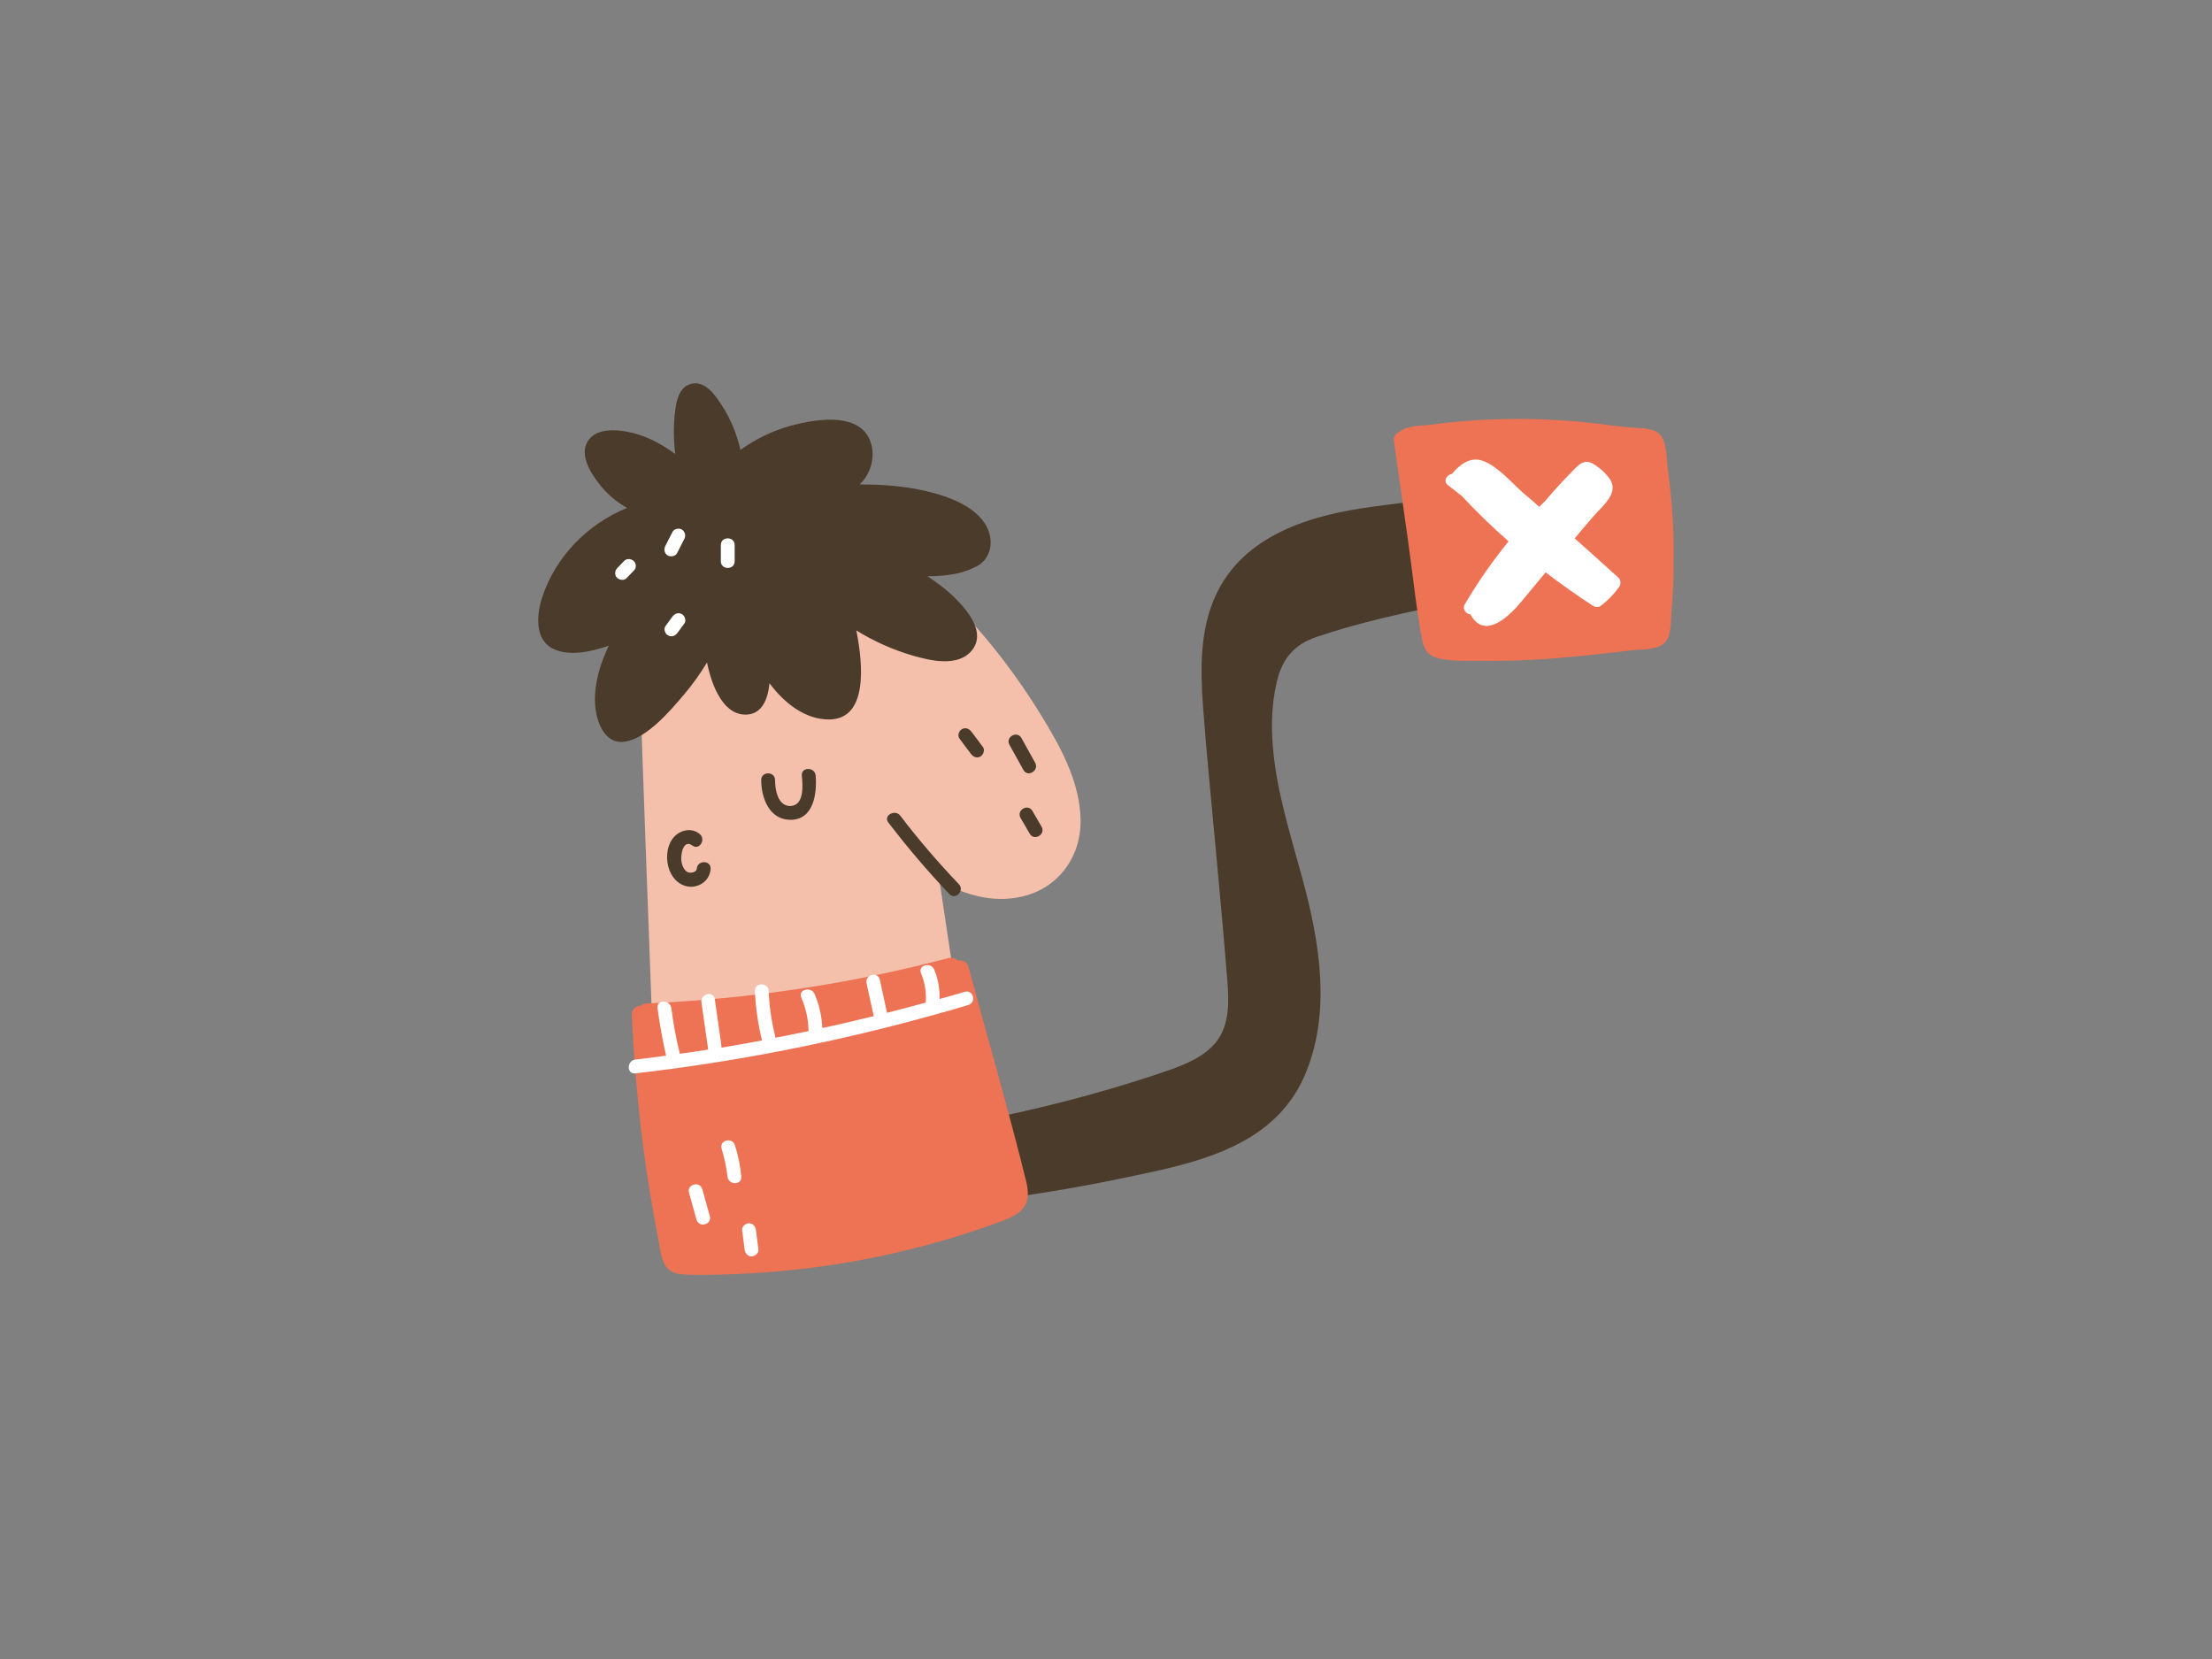 <?xml version="1.0" encoding="utf-8"?>
<!-- Generator: Adobe Illustrator 20.1.0, SVG Export Plug-In . SVG Version: 6.00 Build 0)  -->
<svg version="1.1" id="Capa_1" xmlns="http://www.w3.org/2000/svg" xmlns:xlink="http://www.w3.org/1999/xlink" x="0px" y="0px" width="800px" height="600px" viewBox="0 0 800 600" style="enable-background:new 0 0 800 600;" xml:space="preserve">

<rect x="0" y="0" width="800" height="600" fill="#808080" stroke="none"/>

<g>
	<g>
		<path d="M376.3,258.3c-8.1-13.2-17.6-25.7-28.2-37c-19.8-21.1-47.3-45-78.5-40.4c-13.2,1.9-25.2,9.2-31.6,21.2
			c-6.6,12.5-7,27.1-6.6,40.9c1.2,42.6,3,85.3,4.5,127.9c0,0.8,0.2,1.5,0.5,2.2c-0.2,2.6,1.2,5.1,4.6,5.8
			c33.9,6.2,68.8,2.8,100.7-10.4c3.5-1.4,5-4,4.4-7.8c-2.1-14-4.2-28-6.3-42c9.1,4.8,19,8,29.6,5.6c13.2-2.9,21.5-14.2,21.4-27.5
			C390.7,282.8,383.4,269.8,376.3,258.3z" style="fill:#F4BFAB;"/>
		<path d="M356.1,189.2c-5-7.6-16.7-10.8-25-12.4c-6.7-1.2-13.4-1.6-20.2-1.6c1.5-1.4,2.7-3.1,3.5-5.1
			c2.3-5.4,1.4-12.4-3.8-15.8c-6.6-4.3-17.7-2.2-24.7-0.3c-6.6,1.8-12.6,4.8-18.1,8.7c-1.3-5.5-3.4-10.9-6.5-15.7
			c-2.4-3.7-6-9.4-11.2-8.2c-4.4,1-5.4,5.9-5.9,9.6c-0.7,5.3-0.6,10.6,0,15.8c-4-2.9-8.2-5.4-12.9-6.9c-5.2-1.7-14.6-3.4-18.4,1.8
			c-3.8,5.2,0.9,12.3,4.2,16.4c2.7,3.4,6,6.1,9.7,8.2c-14.3,5.8-26,17.7-30.8,32.6c-2,6.3-2.7,15.5,4.6,18.6
			c5.6,2.4,13,0.9,19.6-1.4c-3.1,6.5-5.3,13.5-5,20.7c0.3,6.2,3.1,15.3,11,14c7.8-1.3,16.2-11.1,21-16.8c3.2-3.7,6-7.7,8.5-11.8
			c1.8,8.9,6.2,19.6,14.8,18.8c5.1-0.5,7.2-5.4,7.8-11.3c5.5,7.4,13.1,13.2,21.7,13.1c13.7-0.2,12.3-19.2,9.7-32.2
			c6.3,3.9,13.2,7,20.4,9.1c6.3,1.8,16.4,4.3,21.4-1.9c5-6.2-1.1-13.8-5.5-18.3c-3.2-3.3-6.8-6-10.6-8.5c6,0,11.9-0.7,16.6-3
			C358.7,202.8,360,195.1,356.1,189.2z" style="fill:#4A3B2A;"/>
		<path d="M535.1,182.5c-12.3-3.1-26.4-0.9-38.9,0.8c-22.1,2.9-46.6,10.2-56.6,32.2c-5.7,12.5-5.5,26.7-4.5,40.1
			c1.2,16.5,2.9,32.9,4.4,49.4c1.5,16.6,3.1,33.2,4.4,49.9c0.6,7.5,0.8,15.8-4.1,22c-4.2,5.2-10.7,7.9-16.9,10.1
			c-30.3,10.5-62,17.7-93.6,22.9c-8.6,1.4-17.2,2.6-25.8,3.6c-2.6,0.3-3.1,3.8-1.4,4.8c-0.5,7.3,1.2,14.2,5.2,20.4
			c0.6,1,1.7,1.4,2.8,1.1c3.2-0.7,6.4-1.5,9.6-2.2c28.8-1.7,57.5-5.5,85.8-11.4c25.5-5.3,54.7-10.6,66.3-37.1
			c9.8-22.6,5.5-48.3-0.7-71.1c-4.2-15.6-9.3-31.2-10.7-47.4c-0.7-7.9-0.5-15.9,1.3-23.7c1.9-8.4,6.1-13.7,14.3-16.5
			c15-5.1,30.8-8.6,46.3-11.7c8.1-1.6,16.3-3.1,24.5-4.3c2.9-0.4,4.5-0.3,5.9-2.9c1.1-2,1.6-4.5,1.6-6.7
			C554.6,193.6,545.3,185.1,535.1,182.5z" style="fill:#4A3B2A;"/>
		<path d="M603.2,169.7c-0.5-3.6-0.2-10.1-3.1-12.8c-2.5-2.4-8.3-2-11.4-2.4c-1.9-0.2-3.7-0.4-5.6-0.6
			c-13.6-1.9-27.3-2.7-41.1-2.3c-8.3,0.2-16.5,0.9-24.7,2c-2.9,0.4-8.6,0.2-11.3,2.7c-1.1,0.4-2.1,1.5-1.9,3c1.7,12,3.4,24,5.1,36
			c1.7,12,2.9,24.1,5.1,36c0.7,3.6,2.1,5.8,5.7,6.7c5.2,1.4,11.5,0.9,16.8,1c12.2,0.2,24.4-0.7,36.5-1.9c5.6-0.6,11.2-1.2,16.7-1.9
			c3.4-0.4,9.4,0,12.1-2.8c2.5-2.6,2.1-7.5,2.4-10.7c0.5-6,0.8-12,0.8-18.1C605.5,192.2,604.7,180.9,603.2,169.7z" style="fill:#ED7354;"/>
		<path d="M585.4,209c-5.3-4.8-10.6-9.6-15.9-14.3c2.3-2.7,4.6-5.5,7-8.2c2.3-2.7,7.2-6.6,6.7-10.7
			c-0.3-3.1-4.6-6.7-7.1-8.1c-3.2-1.8-5.2,0.4-7.3,2.6c-3.4,3.4-6.7,7-9.8,10.7c-0.8,0.8-1.5,1.5-2.3,2.3c-1.9-1.7-3.8-3.4-5.8-5
			c-4.2-3.7-9.1-9.6-14.5-11.6c-4.6-1.7-8.5,1.3-11.3,4.7c-1.9,0.3-3.3,2.6-1.4,4.1c1.7,1.3,3.4,2.6,5.1,4
			c5.3,5.7,10.9,11.1,16.8,16.3c-5.8,7.1-11.1,14.7-15.8,22.7c-1.1,1.8,0.4,3.5,2,3.7c0,0.1,0,0.1,0.1,0.2c5.3,9.3,14.3,0,18.4-4.9
			L559,207c5.6,4.3,11.4,8.4,17.3,12.2c0.7,0.4,1.8,0.5,2.5,0c2.7-2,4.9-4.3,6.9-7.1C586.3,211.2,586.1,209.7,585.4,209z" style="fill:#FFFFFF;"/>
		<path d="M371.1,427.1c-6.4-25.9-13.9-51.5-20.8-77.3c-0.6-2.1-2.4-2.7-4-2.4c-0.8-0.8-1.9-1.2-3.3-0.9
			c-35.6,9.4-72.1,14.8-109,16.4c-0.9,0-1.6,0.3-2.1,0.8c-1.8,0-3.5,1.1-3.4,3.4c1,22,3.2,44,6.8,65.7c0.9,5.4,1.9,10.7,2.9,16
			c0.6,3.3,0.9,7.5,3.3,10c2,2,4.6,2.1,7.3,2.2c5.7,0.2,11.5,0,17.2-0.2c21.9-0.9,43.7-4,64.9-9.4c10.7-2.7,21.2-6,31.5-9.8
			C370,438.8,373.2,435.6,371.1,427.1z" style="fill:#ED7354;"/>
		<path d="M355.5,270.2c-1.4-1.9-2.8-3.8-4.2-5.6c-0.8-1.1-2.2-1.6-3.4-0.9c-1.1,0.6-1.7,2.3-0.9,3.4
			c1.4,1.9,2.8,3.8,4.2,5.6c0.8,1.1,2.2,1.6,3.4,0.9C355.6,273,356.3,271.3,355.5,270.2z" style="fill:#4A3B2A;"/>
		<path d="M374.4,275.9l-5-9c-1.6-2.8-5.9-0.3-4.3,2.5c1.7,3,3.3,6,5,9C371.6,281.3,375.9,278.7,374.4,275.9z" style="fill:#4A3B2A;"/>
		<path d="M376.7,299c-1.1-1.9-2.2-3.8-3.3-5.7c-1.6-2.8-5.9-0.3-4.3,2.5c1.1,1.9,2.2,3.8,3.3,5.7
			C374,304.3,378.3,301.8,376.7,299z" style="fill:#4A3B2A;"/>
		<path d="M295,280.5c-0.3-3.2-5.3-3.2-5,0c0.3,3.3,1,10.8-4.1,11c-4.7,0.1-5.6-6.1-5.6-9.4c0-3.2-5-3.2-5,0
			c0,6.4,2.9,14.4,10.6,14.4C294.3,296.5,295.5,286.9,295,280.5z" style="fill:#4A3B2A;"/>
		<path d="M252,314.2c-0.1,1.3-2.1,1.6-3.1,1.3c-1.4-0.5-2.1-2.3-2.4-3.6c-0.5-2.1,0.4-8.7,3.9-6.1
			c2.6,1.9,5.1-2.4,2.5-4.3c-3.1-2.4-7.5-1.2-9.7,1.9c-2.3,3.2-2.4,7.8-1.1,11.3c1.3,3.4,4.2,6.1,8.1,6c3.7-0.2,6.5-2.8,6.8-6.4
			C257.2,311,252.2,311,252,314.2z" style="fill:#4A3B2A;"/>
		<path d="M346.8,319.8c-7.5-7.9-14.6-16.1-21.2-24.8c-1.9-2.5-6.3,0-4.3,2.5c6.9,9,14.2,17.6,22,25.8
			C345.5,325.7,349,322.1,346.8,319.8z" style="fill:#4A3B2A;"/>
		<path d="M348.9,358.7c-3,0.9-6.1,1.8-9.1,2.6c0.1-3.6-0.5-7.1-1.9-10.6c-1.2-2.9-6-1.7-4.8,1.3c1.4,3.4,2,7,1.7,10.6
			c-4.7,1.3-9.3,2.5-14,3.7c-0.9-4-1.7-8-2.6-12c-0.7-3.1-5.5-1.8-4.8,1.3c0.9,4,1.7,8,2.6,11.9c-6.2,1.5-12.4,3-18.6,4.3
			c-0.2-4.3-1.1-8.4-2.8-12.3c-1.2-2.9-6.1-1.6-4.8,1.3c1.6,3.7,2.5,7.6,2.6,11.7c0,0.1,0,0.3,0.1,0.4c-4,0.8-8.1,1.7-12.1,2.4
			c0-0.2,0-0.5-0.1-0.8c-1.3-5.3-2.1-10.7-2.3-16.1c-0.1-3.2-5.1-3.2-5,0c0.3,5.9,1.1,11.7,2.5,17.5c0,0.1,0.1,0.2,0.1,0.4
			c-4.9,0.9-9.8,1.8-14.7,2.6c0-0.2,0-0.5,0-0.8c-0.8-5.6-1.6-11.2-2.4-16.8c-0.5-3.2-5.3-1.8-4.8,1.3c0.8,5.6,1.6,11.2,2.4,16.8
			c0,0.1,0,0.1,0,0.2c-3.4,0.5-6.9,1.1-10.3,1.5c0-0.1,0-0.2,0-0.3c-1.3-5.3-2.3-10.7-3-16.2c-0.4-3.1-5.4-3.2-5,0
			c0.8,5.8,1.8,11.5,3.1,17.2c-3.7,0.5-7.4,1-11.1,1.4c-3.2,0.4-3.2,5.4,0,5c36.5-4.2,72.5-11.3,107.8-21.1c0.3,0,0.5-0.1,0.7-0.2
			c4-1.1,7.9-2.2,11.8-3.4C353.3,362.6,352,357.8,348.9,358.7z" style="fill:#FFFFFF;"/>
		<path d="M265.8,414.2c-1-3.1-5.8-1.8-4.8,1.3c1,3.3,1.7,6.6,2.1,10c0.3,3.2,5.3,3.2,5,0
			C267.7,421.6,267,417.9,265.8,414.2z" style="fill:#FFFFFF;"/>
		<path d="M256.7,439.8c-0.9-3.2-1.8-6.4-2.7-9.7c-0.9-3.1-5.7-1.8-4.8,1.3c0.9,3.2,1.8,6.4,2.7,9.7
			C252.8,444.2,257.6,442.9,256.7,439.8z" style="fill:#FFFFFF;"/>
		<path d="M273.4,444.9c-0.2-1.3-1-2.5-2.5-2.5c-1.2,0-2.7,1.2-2.5,2.5c0.3,2.3,0.6,4.7,0.9,7c0.2,1.3,1,2.5,2.5,2.5
			c1.2,0,2.7-1.2,2.5-2.5C274,449.6,273.7,447.2,273.4,444.9z" style="fill:#FFFFFF;"/>
	</g>
	<path d="M246.6,191.5c-1.1-0.6-2.8-0.3-3.4,0.9c-0.9,1.7-1.7,3.4-2.6,5.1c-0.6,1.2-0.3,2.7,0.9,3.4
		c1.1,0.6,2.8,0.3,3.4-0.9c0.9-1.7,1.7-3.4,2.6-5.1C248.1,193.8,247.8,192.3,246.6,191.5z" style="fill:#FFFFFF;"/>
	<path d="M229.2,202.9c-1-0.9-2.6-1-3.5,0c-0.8,0.9-1.7,1.7-2.5,2.6c-0.9,0.9-1,2.6,0,3.5c1,0.9,2.6,1,3.5,0
		c0.8-0.9,1.7-1.7,2.5-2.6C230.2,205.5,230.2,203.9,229.2,202.9z" style="fill:#FFFFFF;"/>
	<path d="M246.6,222.1c-1.3-0.7-2.6-0.2-3.4,0.9c-0.8,1.1-1.7,2.3-2.5,3.4c-0.8,1.1-0.2,2.8,0.9,3.4
		c1.3,0.7,2.6,0.2,3.4-0.9l2.5-3.4C248.3,224.5,247.7,222.7,246.6,222.1z" style="fill:#FFFFFF;"/>
	<path d="M260.7,197.1v5.9c0,3.2,5,3.2,5,0v-5.9C265.7,193.9,260.7,193.9,260.7,197.1z" style="fill:#FFFFFF;"/>
</g>
</svg>
